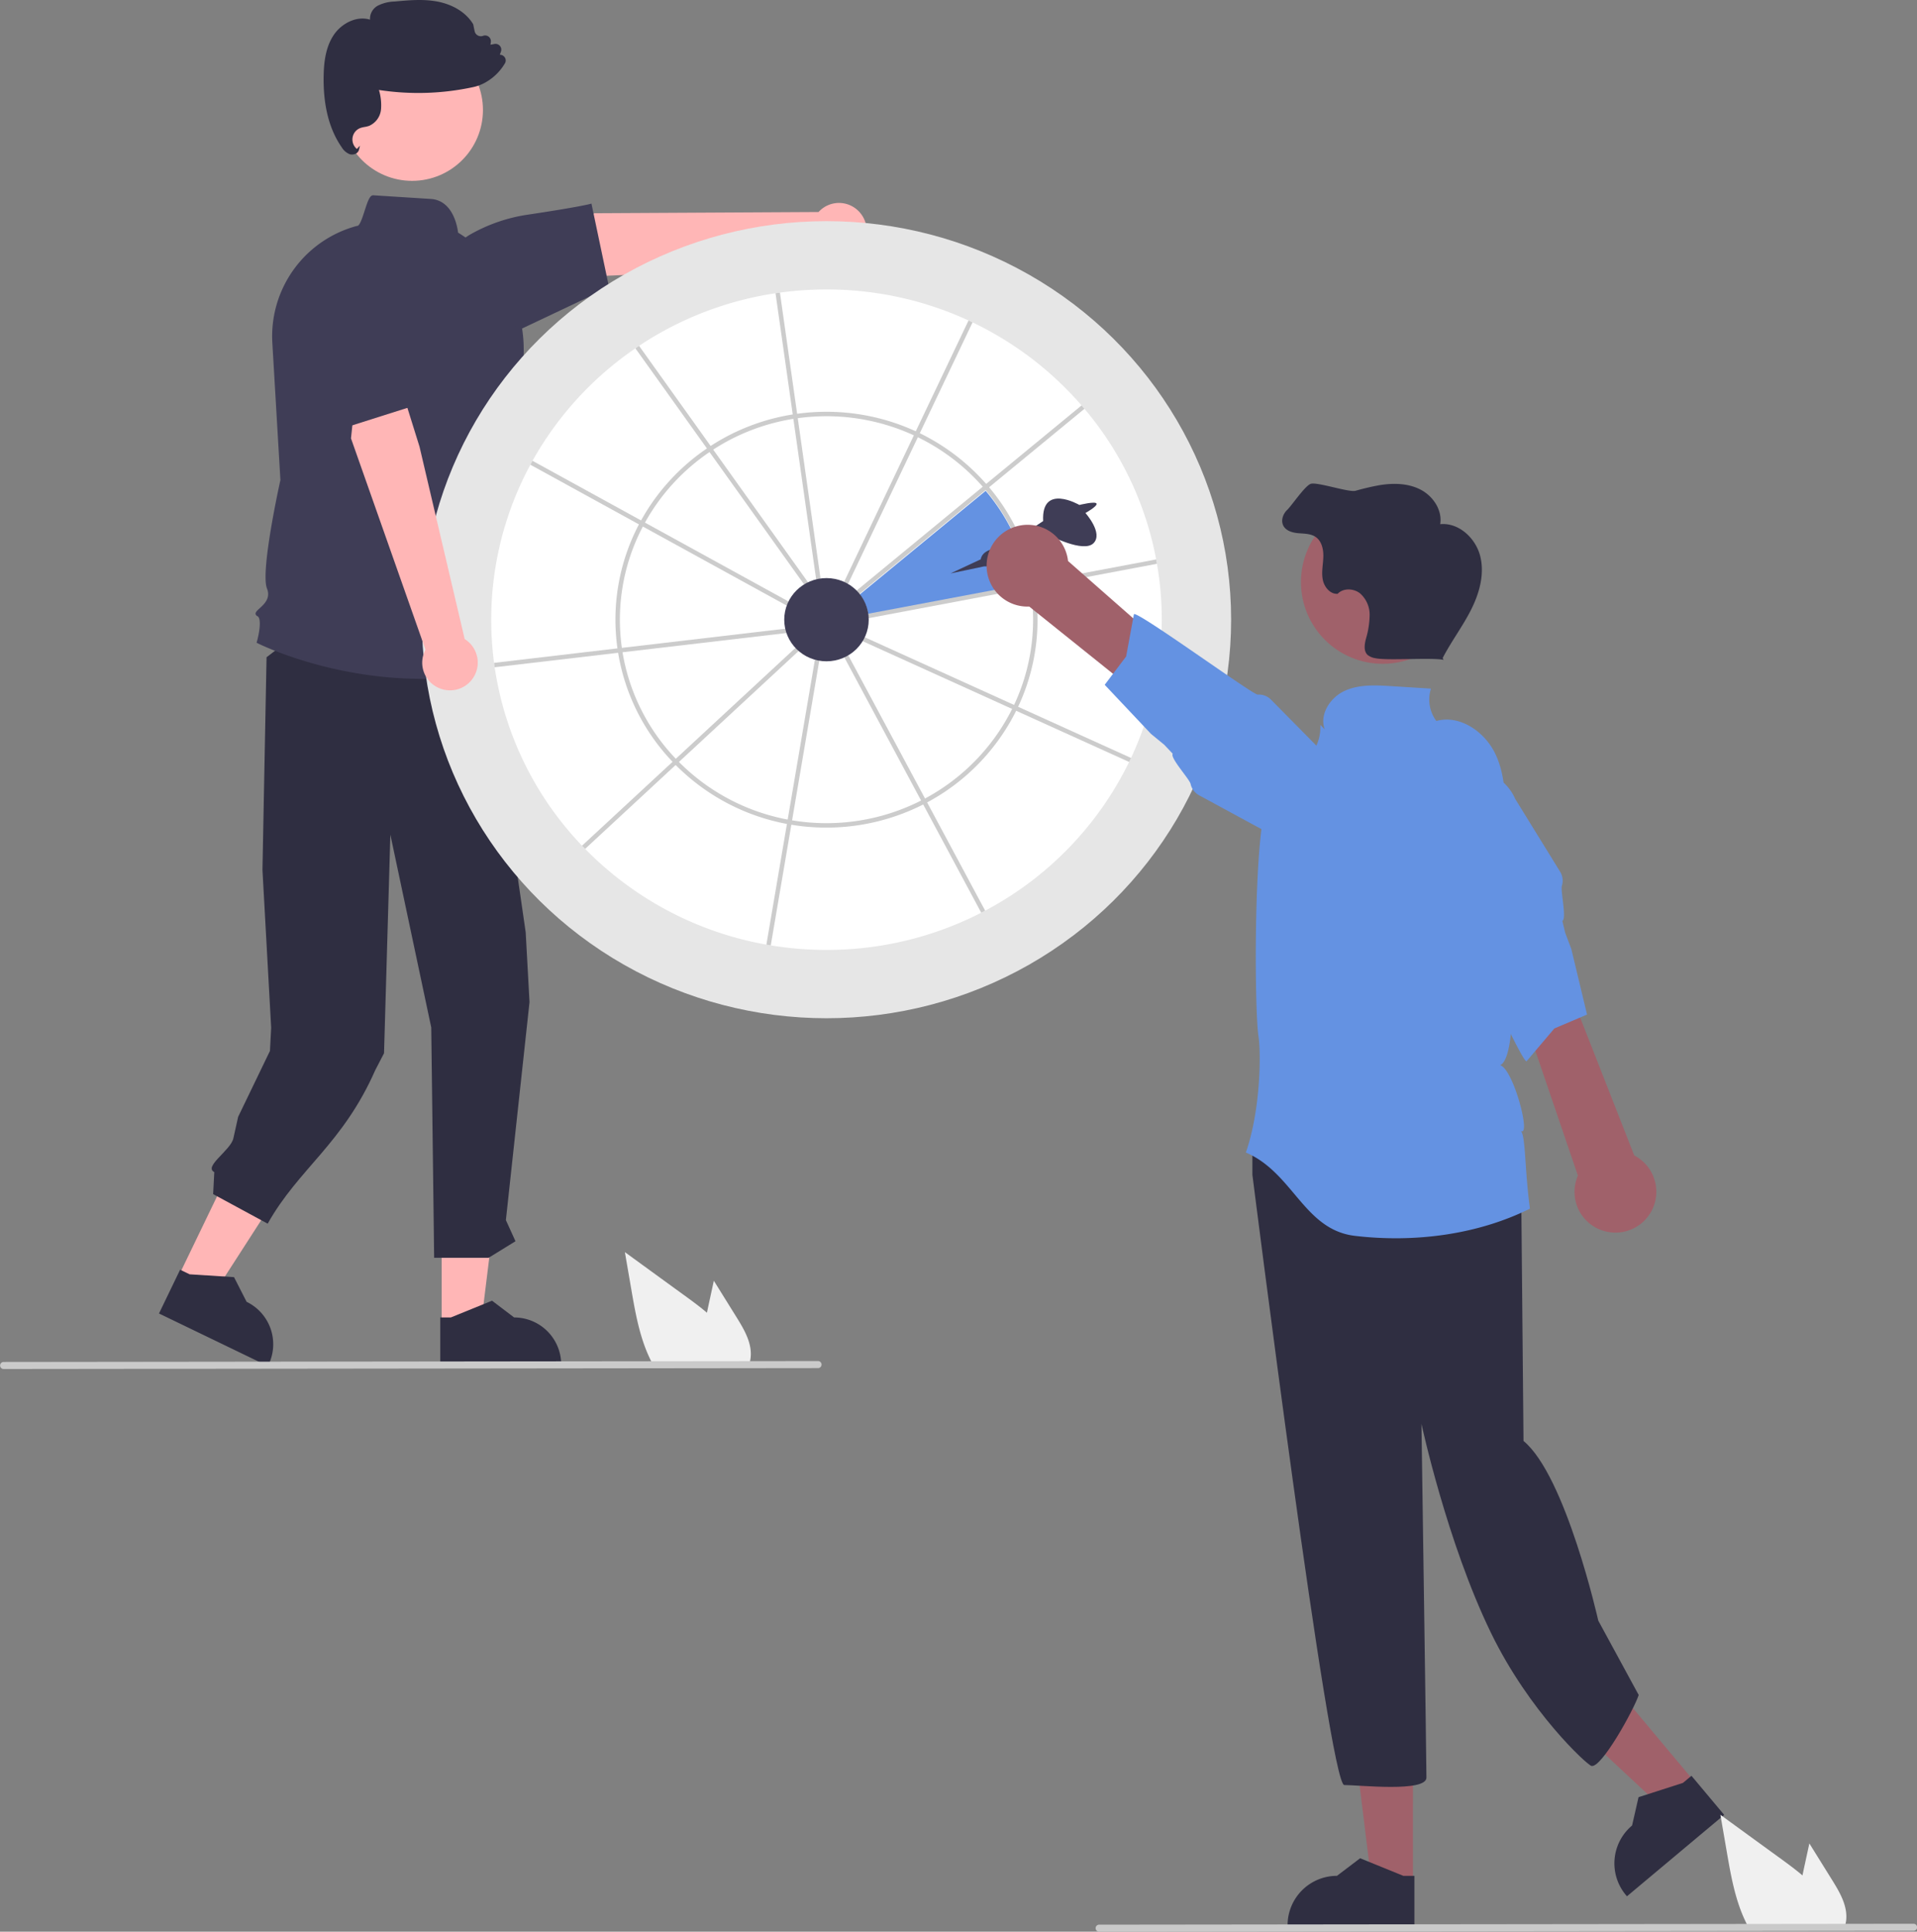 <svg data-name="Layer 1" xmlns="http://www.w3.org/2000/svg" width="649.053" height="653.881" viewBox="0 0 649.053 653.881" xmlns:xlink="http://www.w3.org/1999/xlink"><rect x="0" y="0" width="649.053" height="653.881" fill="#808080" stroke="none"/><polygon points="60.29 432.317 72.279 438.104 100.308 394.612 82.612 386.071 60.29 432.317" fill="#ffb6b6"/><path d="M328.839,567.615l36.869,17.797.225-.466a15.936,15.936,0,0,0-7.423-21.278l-.001-0-4.268-8.36-15.032-.956-3.218-1.554Z" transform="translate(-275.01 -122.995)" fill="#2f2e41"/><polygon points="149.536 448.529 162.848 448.528 169.182 397.176 149.533 397.177 149.536 448.529" fill="#ffb6b6"/><path d="M424.076,585.412l40.94-.002v-.518a15.936,15.936,0,0,0-15.935-15.935h-.001l-7.478-5.673-13.953,5.674-3.574 0Z" transform="translate(-275.01 -122.995)" fill="#2f2e41"/><path d="M437.74,333.362l15.256,105.204,1.296,23.647-8.001,73.791,3.248,7.15-9.074,5.596H422.001l-.98-77.948-13.846-65.282-2.142,73.993L402.07,485.23c-11.041,25.051-25.915,33.254-36.43,51.979l-18.465-10.002.387-7.459c-3.709-1.878,5.569-7.367,6.461-11.428l1.615-7.271,10.771-22.312.411-7.857-2.948-53.441,1.387-71.965,24.22-18.521Z" transform="translate(-275.01 -122.995)" fill="#2f2e41"/><circle cx="139.528" cy="37.231" r="23.989" fill="#ffb6b6"/><path d="M417.838,352.777c-31.625.001-55.348-11.91-55.673-12.077l-.281-.144.086-.304c.849-2.973,1.653-7.961.198-8.689a.997.997,0,0,1-.62-.732c-.083-.598.515-1.144,1.343-1.9,1.608-1.468,3.81-3.479,2.518-6.708-2.277-5.692,4.125-34.858,4.539-36.728l-2.734-46.492A38.674,38.674,0,0,1,395.813,199.48l.061-.016.063.004c.889.05,1.831-2.97,2.545-5.179,1.055-3.266,1.751-5.273,2.94-5.188,9.199.593,15.329.981,19.413,1.235,7.745.481,9.102,9.901,9.268,11.405a46.338,46.338,0,0,1,21.005,50.14l-3.86,16.598-3.411,7.975,1.124,15.734c5.291,4.399,3.775,13.4,3.473,14.92,5.041,5.215,1.946,11.353,1.195,12.653a12.291,12.291,0,0,1,2.217,11.46l4.643,15.09-.35.122A115.902,115.902,0,0,1,417.838,352.777Z" transform="translate(-275.01 -122.995)" fill="#3f3d56"/><path d="M566.458,195.316a9.339,9.339,0,0,0-14.31-.553l-75.853.413-21.551,10.412L451.948,217.52l34.824-1.456,66.47-7.592a9.39,9.39,0,0,0,13.217-13.157Z" transform="translate(-275.01 -122.995)" fill="#ffb6b6"/><path d="M481.225,220.263l-29.526,13.967-27.374-11.459-.027-.221a20.397,20.397,0,0,1,10.352-20.421,55.851,55.851,0,0,1,18.398-6.37c18.107-2.693,21.779-3.728,21.814-3.738l.398-.115Z" transform="translate(-275.01 -122.995)" fill="#3f3d56"/><path d="M394.197,175.304a2.701,2.701,0,0,1-.871-.14,5.71,5.71,0,0,1-2.633-2.34c-4.252-6.115-6.305-14.268-6.101-24.233.086-4.216.563-9.606,3.515-13.902,2.483-3.613,7.505-6.48,12.185-5.041a5.059,5.059,0,0,1,2.524-4.671,13.258,13.258,0,0,1,5.789-1.462c4.754-.446,9.668-.906,14.481.006,5.397,1.024,9.81,3.805,12.107,7.632l.047.12.467,2.268a2.153,2.153,0,0,0,2.867,1.582,1.954,1.954,0,0,1,2.622,2.109l-.13.902,1.358-.254a1.955,1.955,0,0,1,2.192,2.598l-.384,1.037a2.056,2.056,0,0,1,1.495.658,1.89,1.89,0,0,1,.256,2.227,17.706,17.706,0,0,1-6.254,6.293,14.782,14.782,0,0,1-4.571,1.798,87.786,87.786,0,0,1-31.847.958,17.955,17.955,0,0,1,.712,6.446,6.776,6.776,0,0,1-4.067,5.715,9.82,9.82,0,0,1-1.486.358,8.713,8.713,0,0,0-1.419.345,4.152,4.152,0,0,0-1.216,7.097l1.051-1.095L396.546,173.706a1.998,1.998,0,0,1-1.019,1.269A2.8,2.8,0,0,1,394.197,175.304Z" transform="translate(-275.01 -122.995)" fill="#2f2e41"/><ellipse cx="279.829" cy="209.768" rx="137" ry="134.908" fill="#e6e6e6"/><path d="M668.354,332.763a109.945,109.945,0,0,1-10.403,46.806c-.211.452-.429.903-.647,1.355A113.024,113.024,0,0,1,608.563,431.26c-.444.233-.888.467-1.332.693A114.39,114.39,0,0,1,554.839,444.546a116.199,116.199,0,0,1-18.864-1.536c-.497-.083-.994-.166-1.483-.256A113.817,113.817,0,0,1,473.121,410.341c-.346-.354-.693-.715-1.046-1.076a110.765,110.765,0,0,1-29.583-60.4c-.068-.497-.143-.994-.203-1.49A110.602,110.602,0,0,1,454.581,280.304c.233-.444.482-.888.723-1.325a112.917,112.917,0,0,1,34.837-38.074c.414-.286.828-.565,1.242-.843a113.942,113.942,0,0,1,46.204-17.802c.497-.068.994-.143,1.49-.211A115.812,115.812,0,0,1,554.839,220.98a114.524,114.524,0,0,1,48.093,10.501c.459.211.911.422,1.362.64a113.57,113.57,0,0,1,36.907,28.108c.331.376.662.76.979,1.144a110.488,110.488,0,0,1,24.284,50.984v.007c.098.489.181.979.263,1.475A110.447,110.447,0,0,1,668.354,332.763Z" transform="translate(-275.01 -122.995)" fill="#fff"/><path d="M566.047,324.266a13.896,13.896,0,0,1,2.936,6.719l54.693-10.316a68.118,68.118,0,0,0-14.942-31.525Z" transform="translate(-275.01 -122.995)" fill="#6492e2"/><path d="M625.394,321.63c-.068-.497-.158-.986-.248-1.475v-.008a69.653,69.653,0,0,0-15.251-32.21c-.324-.384-.655-.768-.986-1.137A71.765,71.765,0,0,0,586.432,269.638h-.007c-.452-.218-.896-.437-1.355-.647a72.434,72.434,0,0,0-40.167-5.924c-.497.06-.994.135-1.49.218a71.539,71.539,0,0,0-27.799,10.674c-.422.271-.843.549-1.257.836a71.193,71.193,0,0,0-22.296,24.374q-.361.655-.723,1.332a69.34,69.34,0,0,0-7.272,41.973q.09.757.226,1.49a69.655,69.655,0,0,0,18.435,36.9c.339.361.685.723,1.046,1.076a71.651,71.651,0,0,0,37.675,19.963c.497.098.994.181,1.49.263a72.513,72.513,0,0,0,44.645-6.85c.444-.226.881-.459,1.325-.7h.008a71.247,71.247,0,0,0,30.148-31.021q.339-.677.655-1.355a69.256,69.256,0,0,0,5.676-40.611Zm-7.046,39.986q-.316.689-.655,1.355A69.819,69.819,0,0,1,588.201,393.291c-.444.233-.888.467-1.332.693a70.836,70.836,0,0,1-43.674,6.692c-.497-.075-1.001-.158-1.49-.256a70.128,70.128,0,0,1-36.824-19.504c-.361-.354-.708-.715-1.054-1.076a68.28,68.28,0,0,1-18.043-36.057c-.083-.489-.158-.986-.226-1.483a67.911,67.911,0,0,1,7.106-41.07c.226-.444.467-.888.715-1.332a69.728,69.728,0,0,1,21.86-23.877c.414-.286.828-.565,1.25-.828a70.085,70.085,0,0,1,27.137-10.418c.489-.083.986-.158,1.49-.218a70.853,70.853,0,0,1,39.308,5.804c.459.203.911.422,1.355.64a70.148,70.148,0,0,1,21.973,16.756c.331.376.662.76.979,1.144a68.118,68.118,0,0,1,14.942,31.525c.09.489.173.979.248,1.483a67.843,67.843,0,0,1-5.57,39.707Z" transform="translate(-275.01 -122.995)" fill="#ccc"/><path d="M549.608,321.532l-1.227.873L515.237,276.021l-.881-1.227L490.141,240.905c.414-.286.828-.565,1.242-.843l24.231,33.896.873,1.234Z" transform="translate(-275.01 -122.995)" fill="#ccc"/><path d="M543.684,327.531l-.73,1.325-50.291-27.626-1.325-.73L454.581,280.304c.233-.444.482-.888.723-1.325l36.757,20.189,1.317.73Z" transform="translate(-275.01 -122.995)" fill="#ccc"/><path d="M543.044,337.069l-57.261,6.715-1.49.181-41.8,4.9c-.068-.497-.143-.994-.203-1.49l41.777-4.9,1.49-.173,57.314-6.722Z" transform="translate(-275.01 -122.995)" fill="#ccc"/><path d="M546.74,342.127,504.879,380.916l-1.107,1.024L473.121,410.341c-.346-.354-.693-.715-1.046-1.076l30.652-28.401,1.099-1.024,41.89-38.819Z" transform="translate(-275.01 -122.995)" fill="#ccc"/><path d="M604.295,232.121,586.432,269.638h-.007l-.647,1.362L561.358,322.292l-1.355-.647,24.419-51.285.647-1.37,17.863-37.509C603.391,231.692,603.843,231.902,604.295,232.121Z" transform="translate(-275.01 -122.995)" fill="#ccc"/><path d="M642.181,261.372l-32.285,26.564-1.167.963-44.134,36.313-.956-1.159,44.111-36.297,1.159-.956,32.293-26.572C641.533,260.605,641.864,260.989,642.181,261.372Z" transform="translate(-275.01 -122.995)" fill="#ccc"/><path d="M666.728,313.839l-41.333,7.791-1.475.279-56.561,10.666-.279-1.475,56.592-10.674,1.475-.271v-.008l41.318-7.783C666.562,312.853,666.645,313.342,666.728,313.839Z" transform="translate(-275.01 -122.995)" fill="#ccc"/><path d="M657.951,379.569c-.211.452-.429.903-.647,1.355l-38.24-17.328-1.37-.625-51.646-23.403.625-1.37,51.676,23.418,1.37.625Z" transform="translate(-275.01 -122.995)" fill="#ccc"/><path d="M608.563,431.26c-.444.233-.888.467-1.332.693l-19.647-36.636-.715-1.332-26.85-50.073,1.325-.708,26.858,50.088.708,1.325h.008Z" transform="translate(-275.01 -122.995)" fill="#ccc"/><path d="M552.656,345.123l-9.462,55.553-.256,1.49-6.963,40.844c-.497-.083-.994-.166-1.483-.256l6.955-40.852.256-1.483,9.462-55.553Z" transform="translate(-275.01 -122.995)" fill="#ccc"/><path d="M553.085,320.674l-1.49.211-7.972-56.11-.211-1.49-5.826-41.025c.497-.068.994-.143,1.49-.211l5.826,41.017.211,1.49Z" transform="translate(-275.01 -122.995)" fill="#ccc"/><ellipse cx="279.829" cy="209.768" rx="14.302" ry="14.084" fill="#3f3d56"/><polygon points="574.04 603.485 563.335 612.448 523.665 575.422 539.465 562.192 574.04 603.485" fill="#a0616a"/><path d="M858.778,737.331l-32.92,27.565-.349-.416a16.713,16.713,0,0,1,2.083-23.542l.001-.001,2.193-9.597,15.04-4.832,2.874-2.406Z" transform="translate(-275.01 -122.995)" fill="#2f2e41"/><polygon points="478.393 637.666 464.432 637.665 457.789 583.809 478.397 583.81 478.393 637.666" fill="#a0616a"/><path d="M753.895,775.226l-42.937-.002v-.543A16.713,16.713,0,0,1,727.671,757.97h.001l7.843-5.95,14.633,5.951,3.748 0Z" transform="translate(-275.01 -122.995)" fill="#2f2e41"/><path d="M788.326,502.938c3.373,4.216,1.686,18.551,1.686,18.551l.827,89.274c14.335,11.805,25.313,60.818,25.313,60.818L829.839,696.763c-1.686,5.059-12.627,24.843-16,24-1.565-.391-21.045-18.357-34-45-14.965-30.777-23.556-70.796-23.556-70.796s1.686,114.677,1.686,119.736-22.767,2.53-27.826,2.53-31.101-206.587-31.101-206.587v-11.805l4.216-5.902S784.953,498.722,788.326,502.938Z" transform="translate(-275.01 -122.995)" fill="#2f2e41"/><path d="M607.065,312.328l-10.225,4.772,11.396-2.386s8.374.341,8.374-3.068l13.634-7.499s11.589,6.135,14.997,2.727-2.727-10.225-2.727-10.225,4.107-2.265,3.758-3.178-5.803.451-5.803.451-12.952-7.499-12.27,5.454l-13.634,9.039S607.746,308.238,607.065,312.328Z" transform="translate(-275.01 -122.995)" fill="#3f3d56"/><path d="M793.011,532.131c-17.895,8.878-39.188,11.564-59.245,9.206-17.291-2.036-20.886-21.355-36.935-28.209,5.072-14.571,5.133-33.915,4.276-39.343-1.466-9.269-1.738-73.875,3.632-80.603,7.044-8.827,17.797-13.542,17.308-24.824l1.507,1.547c-1.903-5.008,1.783-10.741,6.636-13.007s10.46-1.978,15.808-1.645q6.754.423,13.507.845a12.142,12.142,0,0,0,1.817,10.948c7.981-2.202,16.4,3.651,19.965,11.115,3.565,7.47,3.479,16.089,3.318,24.364-.184,9.574,6.912,76.812-1.673,81.067,4.428,1.116,10.686,24.729,6.908,22.17C791.587,506.988,791.165,518.422,793.011,532.131Z" transform="translate(-275.01 -122.995)" fill="#6492e2"/><path d="M619.069,301.2a13.757,13.757,0,0,1,17.554,11.697L712.549,379.655,698.839,388.763l-75.359-60.449a13.831,13.831,0,0,1-4.411-27.113Z" transform="translate(-275.01 -122.995)" fill="#a0616a"/><path d="M700.833,358.119c-1.662.095-40.901-28.536-41.905-27.208l-2.637,14.301h0l-7.253,9.591h0l15.679,16.621,4.48,3.674,2.88,3.045c-1.007,1.348,5.68,8.568,6.042,10.216a5.763,5.763,0,0,0,2.865,3.832l25.514,13.843a16.002,16.002,0,0,0,19.148-25.644L721.883,376.587l-5.764-5.842-10.788-10.925A5.733,5.733,0,0,0,700.833,358.119Z" transform="translate(-275.01 -122.995)" fill="#6492e2"/><circle cx="468.152" cy="197.02" r="27.677" fill="#a0616a"/><path d="M776.178,311.25c-1.539-6.107-7.28-11.436-13.548-10.818.774-4.705-2.358-9.443-6.579-11.661s-9.264-2.312-13.97-1.54a83.115,83.115,0,0,0-8.109,1.894c-2.265.61-12.883-3.026-15.133-2.362-1.924.568-6.553,7.46-8.014,8.835-1.46,1.375-2.234,3.689-1.258,5.441.963,1.73,3.167,2.294,5.141,2.456,1.974.162,4.094.134,5.733,1.246,2.106,1.43,2.702,4.281,2.616,6.825-.086,2.544-.669,5.109-.194,7.61.475,2.5,2.498,4.998,5.038,4.826,1.901-2.004,5.374-1.876,7.555-.18a9.608,9.608,0,0,1,3.283,7.321,29.771,29.771,0,0,1-1.277,8.16c-.457,1.828-.801,4.043.552,5.354a5.483,5.483,0,0,0,2.77,1.156c3.996.849,18.992-.302,22.988.546l-.309-.61c2.895-5.594,6.736-10.659,9.581-16.278S777.717,317.357,776.178,311.25Z" transform="translate(-275.01 -122.995)" fill="#2f2e41"/><path d="M818.662,539.835a13.757,13.757,0,0,1-9.404-18.882l-32.631-95.69,16.424-1.077,35.278,89.936a13.831,13.831,0,0,1-9.668,25.712Z" transform="translate(-275.01 -122.995)" fill="#a0616a"/><path d="M769.07,437.772c1.489.744,21.274,45.107,22.806,44.455l9.405-11.092h0l11.064-4.709h0l-5.327-22.22-2.057-5.417-.982-4.075c1.544-.667-.662-10.259-.156-11.868a5.763,5.763,0,0,0-.578-4.75L788.004,393.392a16.002,16.002,0,0,0-29.371,12.713l1.37,5.175,2.092,7.936,3.92,14.845A5.733,5.733,0,0,0,769.07,437.772Z" transform="translate(-275.01 -122.995)" fill="#6492e2"/><path d="M895.33,759.391l-7.71-12.39-1.54,7.08c-.27,1.24-.54,2.5-.79,3.75-2.19-1.87-4.52-3.6-6.8-5.26q-10.5-7.62-20.99-15.26l2.19,12.7c1.35,7.82,2.76,15.8,6.1,22.95.37.81.77,1.61,1.2,2.39h32.54a10.488,10.488,0,0,0,.54-2.24.774.774,0,0,0,.01-.15C900.591,768.111,897.91,763.541,895.33,759.391Z" transform="translate(-275.01 -122.995)" fill="#f0f0f0"/><path d="M922.872,776.569l-275.75.307a1.191,1.191,0,0,1,0-2.381l275.75-.307a1.191,1.191,0,1,1,0,2.381Z" transform="translate(-275.01 -122.995)" fill="#cacaca"/><path d="M524.409,568.919l-7.71-12.39-1.54,7.08c-.27,1.24-.54,2.5-.79,3.75-2.19-1.87-4.52-3.6-6.8-5.26q-10.5-7.62-20.99-15.26l2.19,12.7c1.35,7.82,2.76,15.8,6.1,22.95.37.81.77,1.61,1.2,2.39h32.54a10.488,10.488,0,0,0,.54-2.24.774.774,0,0,0,.01-.15C529.669,577.639,526.989,573.069,524.409,568.919Z" transform="translate(-275.01 -122.995)" fill="#f0f0f0"/><path d="M551.95,586.096l-275.75.307a1.191,1.191,0,0,1,0-2.381l275.75-.307a1.191,1.191,0,1,1,0,2.381Z" transform="translate(-275.01 -122.995)" fill="#cacaca"/><path d="M424.415,356.198a9.339,9.339,0,0,1-5.351-13.283l-25.218-71.54,2.525-23.801,10.289-6.66,10.386,33.271,15.293,65.131a9.39,9.39,0,0,1-7.923,16.882Z" transform="translate(-275.01 -122.995)" fill="#ffb6b6"/><polygon points="105.247 99.545 129.098 90.313 142.946 136.474 110.982 146.603 105.247 99.545" fill="#3f3d56"/></svg>